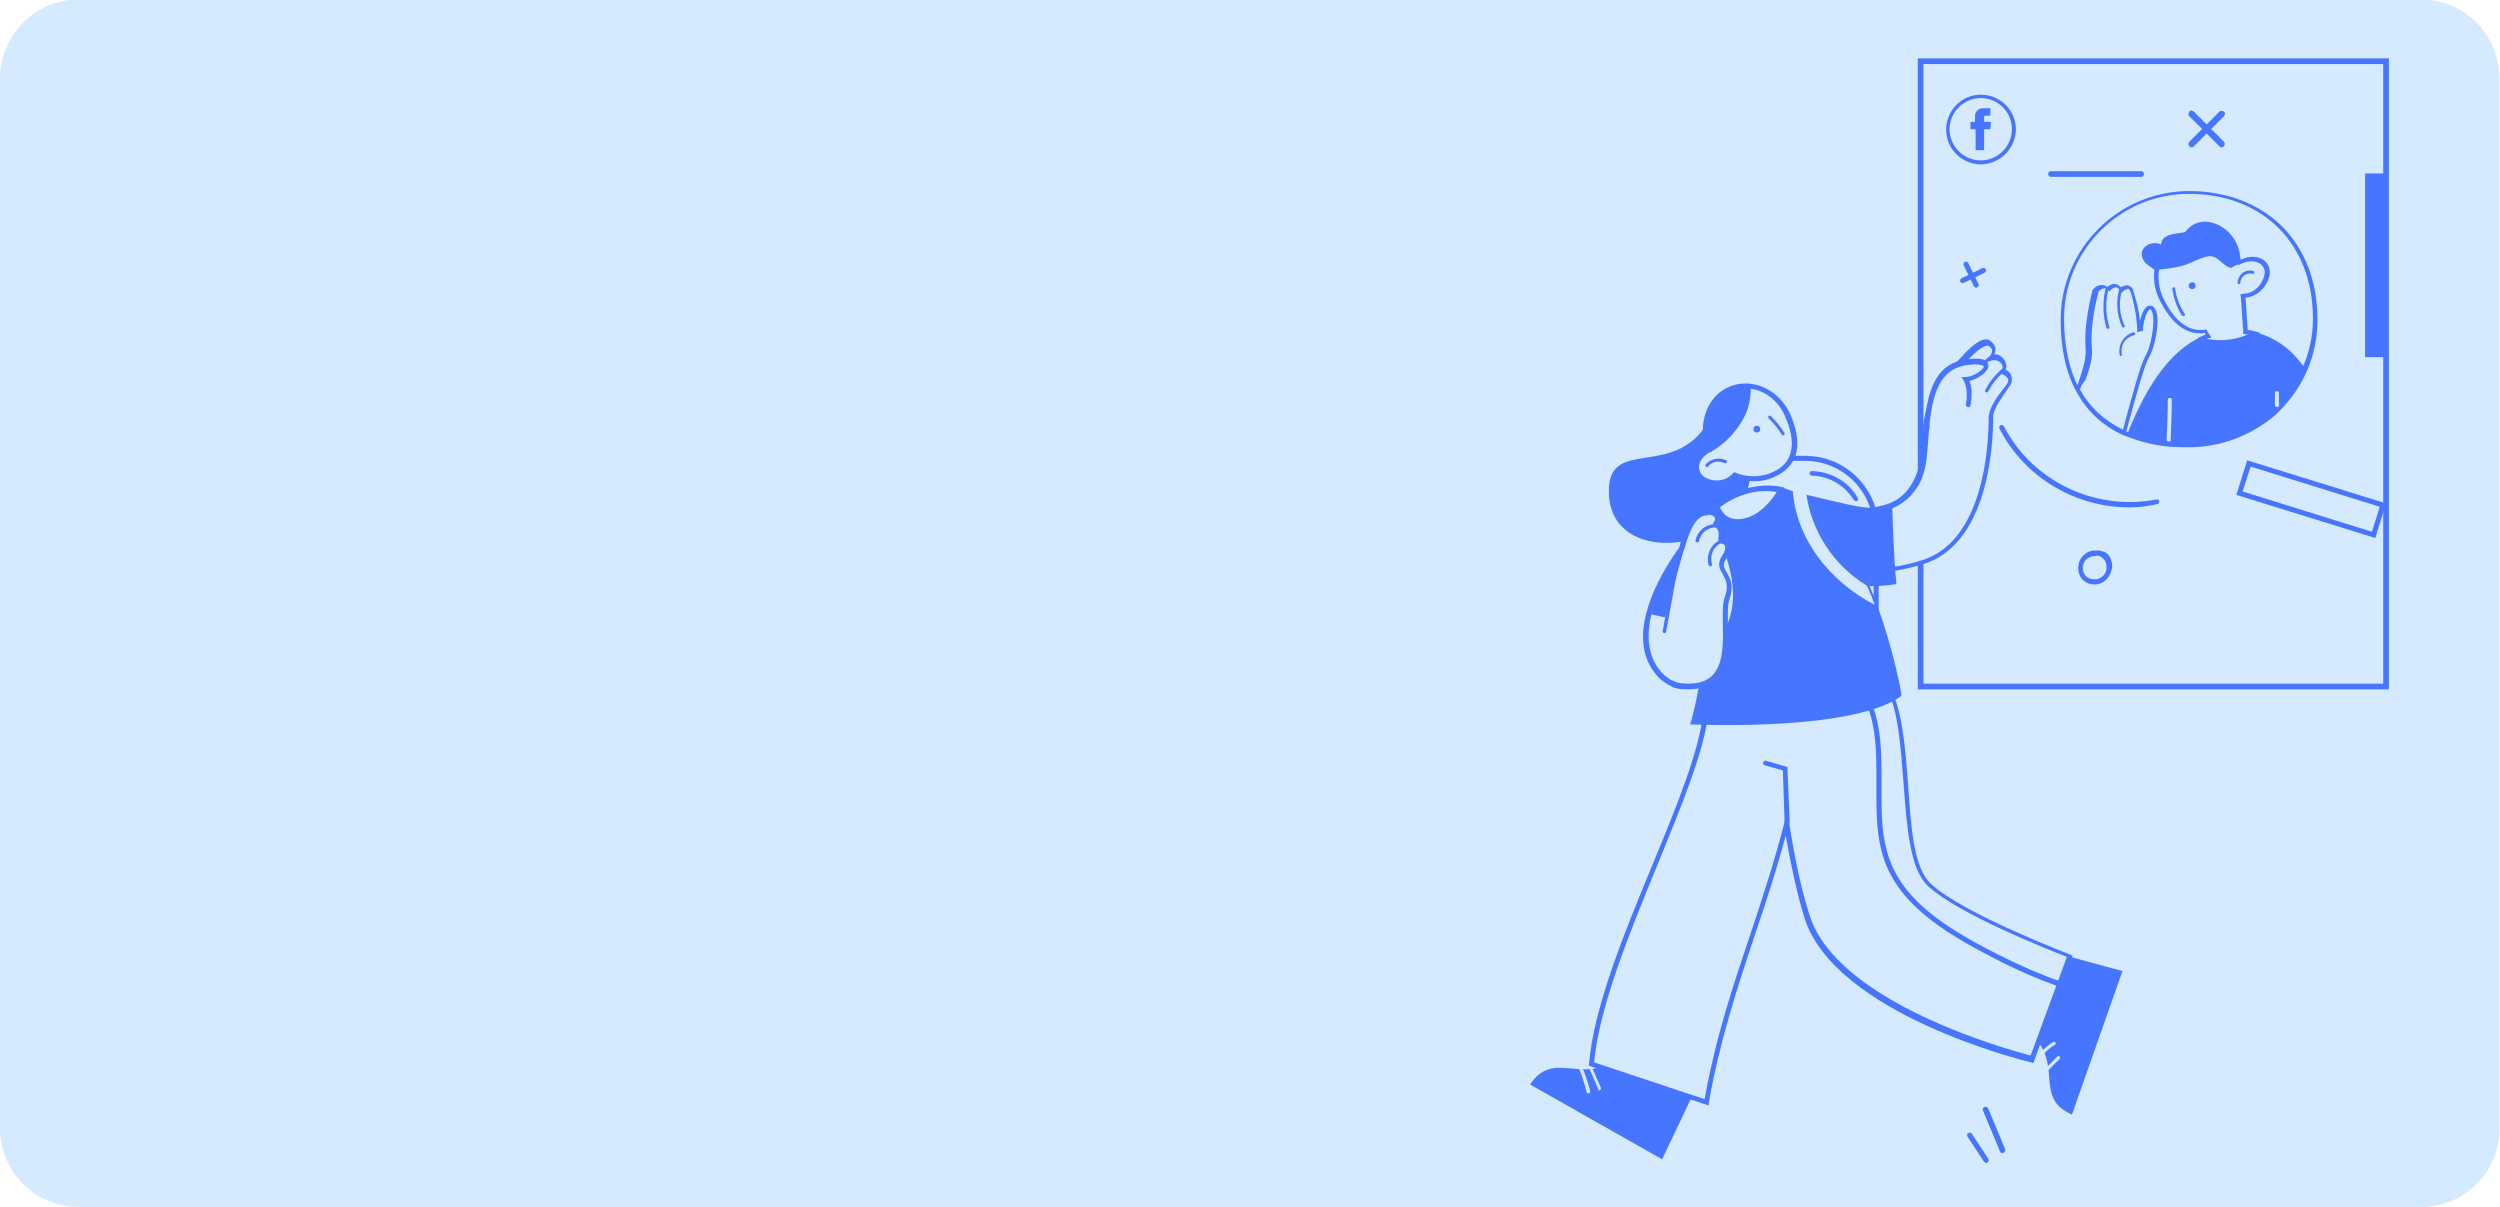 <svg version="1.1" id="Layer_1" xmlns="http://www.w3.org/2000/svg" x="0" y="0" viewBox="0 0 441 213" xml:space="preserve">
  <style>
    .st0{fill:#d5eaff}.st2{fill:#4676ff}
  </style>
    <path class="st0" d="M427.1 212.9H13.9C6.2 212.9 0 206.7 0 199V13.9c0-7.7 6.2-14 13.9-14H427c7.7 0 13.9 6.2 13.9 13.9V199c.1 7.7-6.1 13.9-13.8 13.9z"/>
    <path fill="#d5eaff" stroke="#4676ff" stroke-miterlimit="10" d="M338.8 10.8h82.1v110.3h-82.1z"/>
    <path class="st2" d="M391.9 26c-.1 0-.3-.1-.4-.2l-5.3-5.3c-.2-.2-.2-.5 0-.8s.5-.2.8 0l5.3 5.3c.2.2.2.5 0 .8-.1.1-.3.2-.4.2z"/>
    <path class="st2" d="M386.6 26c-.1 0-.3-.1-.4-.2-.2-.2-.2-.5 0-.8l5.3-5.3c.2-.2.5-.2.8 0s.2.5 0 .8l-5.3 5.3c-.1.1-.2.2-.4.2zM417.2 30.6h3.8V63h-3.8zM377.7 31.2h-15.9c-.3 0-.5-.2-.5-.5s.2-.5.5-.5h15.9c.3 0 .5.2.5.5s-.2.5-.5.5z"/>
    <path class="st0" d="M367 100.2c0-.3.1-.7.2-1 .1-.3.3-.6.6-.8l.1-.1c.4-.4 1-.7 1.7-.7h.4c.3 0 .6.1.8.2h.1c.4.2.7.5.9.8.2.4.3.8.3 1.4 0 1.4-1.1 2.5-2.5 2.5-1.5.2-2.6-.7-2.6-2.3z"/>
    <path class="st2" d="M369.5 103.1c-1.7 0-2.9-1.2-2.9-2.9 0-.4.1-.8.2-1.2.2-.4.4-.7.7-1l.1-.1c.5-.5 1.2-.8 2-.8h.5c.3 0 .7.1.9.2h.1c.5.2.9.6 1.1 1 .2.4.4 1 .4 1.6-.2 1.9-1.5 3.2-3.1 3.2zm0-5c-.5 0-1 .2-1.4.5-.2.2-.4.4-.5.7-.1.3-.2.5-.2.8 0 1.3.8 2.1 2.1 2.1 1.1 0 2.1-.9 2.1-2.1 0-.5-.1-.9-.3-1.2-.2-.3-.4-.5-.7-.7-.3-.1-.5-.2-.7-.2-.2.1-.3.1-.4.1z"/>
    <path transform="rotate(17.301 407.684 88.045)" class="st0" d="M395.4 85.3h24.8v5.5h-24.8z"/>
    <path class="st2" d="M419 94.9l-24.5-7.6 1.9-6.1 24.5 7.6-1.9 6.1zm-23.4-8.2l22.8 7.1 1.4-4.4-22.8-7.1-1.4 4.4z"/>
    <path class="st0" d="M346.6 46.2l2.2 4.5"/>
    <path class="st2" d="M348.2 50.5l-1.8-3.7c-.1-.2 0-.5.2-.6.2-.1.5 0 .6.2l1.8 3.7c.1.2 0 .5-.2.6-.2.1-.5 0-.6-.2z"/>
    <path class="st0" d="M345.8 49.7l4.5-2.2"/>
    <path class="st2" d="M345.8 49.7c-.1-.2 0-.5.2-.6l3.7-1.8c.2-.1.5 0 .6.2.1.2 0 .5-.2.6l-3.7 1.8c-.2.1-.5 0-.6-.2z"/>
    <g>
    <path class="st2" d="M375.6 89.5c-9.5 0-18.5-5.3-22.9-13.9-.1-.2 0-.5.2-.6.2-.1.5 0 .6.2 5 9.7 16.1 15 26.9 12.9.2 0 .5.1.5.3 0 .2-.1.5-.3.5-1.7.4-3.3.6-5 .6z"/>
  </g>
    <g>
    <path class="st0" d="M408.4 56.2c0 3.1-.6 6.1-1.8 8.8-1.2 2.7-2.9 5.2-5 7.2l-.5.5c-4 3.7-9.3 5.9-15.1 5.9-1 0-2 0-3-.1h-.5c-2.6-.3-5.1-.9-7.3-1.8-.2-.1-.4-.2-.6-.2-3.4-1.6-6.2-4-8.2-7.6-1.8-3.2-2.8-7.4-2.8-12.6 0-12.3 10-22.4 22.3-22.4 12.5-.1 22.5 8.1 22.5 22.3z"/>
        <path class="st2" d="M386.1 78.9c-1 0-2.1 0-3-.1h-.5c-2.7-.3-5.2-.9-7.4-1.8-.2-.1-.4-.2-.6-.2-3.7-1.7-6.5-4.3-8.3-7.7-1.9-3.4-2.8-7.7-2.8-12.7 0-12.5 10.2-22.7 22.7-22.7 6.3 0 12 2.1 16 5.9 4.3 4.1 6.6 9.9 6.6 16.8 0 3.1-.6 6.1-1.8 8.9-1.2 2.8-2.9 5.2-5 7.3l-.5.5c-4.3 3.7-9.7 5.8-15.4 5.8zm0-44.7c-12.1 0-22 9.9-22 22 0 4.9.9 9.1 2.7 12.4 1.8 3.3 4.5 5.8 8 7.4.2.1.4.2.5.2 2.1.9 4.6 1.5 7.2 1.8h.4c1 .1 2 .1 3 .1 5.5 0 10.8-2.1 14.9-5.8.2-.1.3-.3.5-.4 2.1-2 3.7-4.4 4.9-7.1 1.2-2.7 1.8-5.6 1.8-8.6 0-13.2-8.8-22-21.9-22z"/>
        <g id="Man_2_">
      <path class="st2" d="M406.6 65c-1.2 2.7-2.9 5.2-5 7.2l-.5.5c-4 3.7-9.3 5.9-15.1 5.9-1 0-2 0-3-.1h-.5c-2.6-.3-5.1-.9-7.3-1.8 2.7-6.8 6.5-13.8 12.3-16.9 2.2-1.1 4.7-1.7 7.5-1.6 1.3.1 2.5.3 3.5.6 3.9 1.2 6.4 3.7 8.1 6.2z"/>
            <path class="st0" d="M391.8 60.3c-1 0-1.9-.1-2.8-.3-.2-.1-.5-.1-.7-.3.3-.1.6-.3.9-.4l.4-.2-.5-.9H388.2c-3.2 0-5.4-2.9-6.6-5.4-1.1-2-1.3-4.3-.8-6.4.5-2.1 1.8-3.7 3.6-4.7 1-.5 2.1-.8 3.2-.8 3 0 5.9 1.9 7.5 4.8l.2.3.3-.1c.7-.3 1.3-.5 1.9-.5.9 0 1.7.4 2.2 1 .4.6.6 1.3.4 2.1-.4 1.5-1.7 3.2-3.9 3.4h-.4l.5 6.3h.3c.5.1.9.2 1.4.3-2.1 1.3-4.1 1.8-6.2 1.8z"/>
            <path class="st2" d="M387.4 41.6c2.9 0 5.7 1.8 7.1 4.6l.3.6.6-.3c.6-.3 1.2-.4 1.8-.4.8 0 1.5.3 1.9.8.4.5.5 1.1.3 1.8-.4 1.4-1.6 3-3.5 3.1l-.7.1.1.7.4 5.7v.6l.6.1h.3c-1.5.6-3.2 1-4.9 1-.8 0-1.7-.1-2.5-.2h.1l.8-.3-.5-.7-.2-.3-.2-.4-.4.1h-.7c-3 0-5.1-2.8-6.3-5.2-1-1.9-1.3-4.1-.8-6.1s1.7-3.6 3.4-4.4c.9-.6 1.9-.9 3-.9m0-.7c-1.2 0-2.3.3-3.4.8-3.9 2-5.2 7.2-2.9 11.5 1.6 3.1 3.9 5.6 7 5.6.3 0 .5 0 .8-.1l.2.3c-.5.2-.9.4-1.4.6.3.3.7.6 1.2.7 1 .2 2 .3 2.9.3 2.4 0 4.8-.7 6.9-1.9-.7-.2-1.4-.4-2.2-.5l-.4-5.7c2.2-.2 3.7-1.9 4.2-3.7.5-1.8-.8-3.5-2.9-3.5-.6 0-1.3.1-2.1.5-1.8-3-4.9-4.9-7.9-4.9z"/>
            <path class="st2" d="M393.5 47.3c.6-.4 1.4-.7 2-1.1 0-.1-.3-.2-.3-.3 0-5.6-6.7-9.1-9.7-5-.7.4-4.1 0-4.3 2.2-1.9-.8-4.5.8-2.9 3.1.3.4 1.2 1 1.8 1.4 1.6-.1 3.2-.3 4.8-.7 1.5-.4 2.7-1.2 4.2-1.6 1.9-.5 2.5 1 3.9 1.8.2 0 .3.1.5.2z"/>
            <circle class="st2" cx="386.7" cy="50.4" r=".6"/>
            <path class="st2" d="M397.5 47.8c-1.4-.4-2.7.6-2.8 2.1 0 .3.5.3.5 0 0-1.1 1.1-1.9 2.2-1.6.2.1.4-.4.1-.5zM385.4 55.4c-.9-1.4-1.5-2.9-1.7-4.5 0-.3-.5-.3-.5 0 .2 1.7.8 3.3 1.7 4.8.3.2.7-.1.5-.3z"/>
            <path class="st0" d="M378.8 62.9c-.9 1.5-2.9 8.7-4.1 13.5-3.4-1.6-6.2-4-8.2-7.6.9-3 1.8-5.1 1.6-7.2-.3-3.3.4-7.3 1.2-10.2 0 0 1-1.5 2.3-.3 0 0 1.5-1.5 2.3.2 0 0 1.6-1.4 2.1.5.3 1.2 1.1 3.2 1.1 6.5.2-.1.3-.1.3-.1s.6-4.5 2-3.8c1.5.6.6 6.6-.6 8.5z"/>
            <path class="st2" d="M375 76.8l-.4-.2c-3.6-1.7-6.5-4.3-8.3-7.7l-.1-.1v-.1c.2-.6.4-1.2.6-1.7.7-2.2 1.2-3.7 1.1-5.4-.3-3.7.6-8 1.2-10.3v-.1s.5-.8 1.4-.9c.4-.1.8 0 1.2.3.3-.2.9-.6 1.5-.5.4.1.7.3.9.6.3-.2.9-.5 1.4-.3.4.1.8.5.9 1.2.1.2.1.4.2.7.3 1 .7 2.4.9 4.3.2-1 .7-2.2 1.3-2.6.3-.1.6-.1.9 0 .3.2.5.5.7 1 .6 1.9-.3 6.4-1.3 8-.7 1.1-2.1 5.9-4.1 13.4v.4zm-8.1-8.1c1.7 3.1 4.3 5.5 7.6 7.1 1.4-5.3 3.1-11.6 4-13.1.9-1.5 1.7-5.8 1.2-7.5-.1-.3-.2-.5-.3-.6-.1-.1-.2 0-.2 0-.6.3-1.1 2.2-1.2 3.5v.3h-.3s-.1 0-.3.1l-.4.1v-.5c-.1-2.6-.6-4.5-.9-5.7-.1-.3-.1-.5-.2-.7-.1-.3-.2-.6-.4-.7-.4-.1-.9.3-1 .4l-.3.3-.2-.4c-.2-.3-.4-.5-.6-.6-.4-.1-1 .3-1.1.5l-.2.2-.2-.2c-.3-.3-.6-.4-.9-.3-.4.1-.7.4-.8.5-.6 2.2-1.5 6.4-1.2 10 .2 1.8-.4 3.5-1.1 5.6-.6.6-.8 1.2-1 1.7z"/>
            <path class="st2" d="M376.4 58.6c-1.8.5-2.8 2.2-2.5 4 .1.3.5.2.4-.1-.3-1.6.6-3 2.2-3.4.3-.1.1-.5-.1-.5zM374.8 57.5c-1-2.1-1.1-4.4-.4-6.6.1-.3-.4-.4-.5-.1-.7 2.3-.5 4.7.4 6.8.1.3.6.2.5-.1zM372.1 57.7c-.7-2.2-.7-4.4-.2-6.6.1-.3-.4-.4-.5-.1-.5 2.3-.5 4.6.2 6.9.2.2.6.1.5-.2z"/>
            <g>
        <path class="st0" d="M382.6 77.9c-.2 0-.4-.2-.4-.3.1-2.3.2-4.7.2-7.1 0-.2.1-.3.4-.3.2 0 .4.1.3.3 0 2.4-.1 4.8-.2 7.1.1.2-.1.3-.3.3z"/>
      </g>
            <g>
        <path class="st0" d="M401.7 71.8c-.2 0-.4-.1-.4-.3v-2.2c0-.2.2-.3.3-.3.2 0 .4.1.4.3v2.3c0 .1-.1.2-.3.2z"/>
      </g>
    </g>
  </g>
    <g>
    <g id="Bottom_10_">
      <path class="st2" d="M284.9 186.8c-5.6 4.6-10.9-1.7-15 4.5l23.3 13.2 5.9-12.4-14.2-5.3zM358.4 182.7c5.6 4.7.3 11.1 7.1 13.9l8.9-25.3-13.2-3.6-2.8 15z"/>
        <path class="st0" d="M340.3 156.1c-5.8-5.4-2.5-26.3-7.3-35l-20.2 1.8s.1 1.1.2 2.9h-12.1c-1.3 13.7-18.6 43.8-20.1 62l20.3 6.7c3.2-18.4 10-33 14.1-49.3.9 5.7 2.1 11.6 3.6 16.5 5.3 16.8 39.7 25.2 39.7 25.2l4.8-13.2.2-.5 1.6-4.4c-.1-.2-19-7.3-24.8-12.7z"/>
        <path class="st2" d="M301.4 195l-21.1-7v-.3c.8-9.8 6.1-22.9 11.3-35.4 4.3-10.4 8.3-20.3 8.8-26.5v-.4h12.1c-.1-1.5-.2-2.4-.2-2.4v-.4l20.9-1.8.1.2c2.3 4.2 2.8 11 3.3 17.6.5 7.5 1 14.5 4 17.3 5.7 5.3 24.4 12.4 24.6 12.5l.4.2-6.9 18.9-.4-.1c-1.4-.3-34.7-8.6-40-25.5-1.2-3.9-2.3-8.8-3.3-14.5-1.6 6-3.5 11.8-5.4 17.4-3.1 9.3-6.3 19-8.2 29.9v.3zm-20.2-7.6l19.5 6.5c1.9-10.8 5.1-20.3 8.2-29.5 2.2-6.6 4.2-12.8 5.9-19.4l.5-2.1.3 2.1c1 6.6 2.2 12.1 3.6 16.4 4.8 15.5 35.2 23.8 39 24.8l6.4-17.4c-2.8-1.1-19.1-7.5-24.5-12.5-3.2-3-3.7-10.2-4.3-17.9-.5-6.4-.9-13-3-17l-19.5 1.7c0 .5.1 1.3.2 2.5v.5h-12.2c-.7 6.4-4.7 16.1-8.9 26.4-5.1 12.4-10.3 25.2-11.2 34.9z"/>
        <path class="st2" d="M363.2 174h-.1c-3.9-1.4-7.6-3-11.2-4.9-8.8-4.5-17.7-9.8-20-19-1-3.8-.9-7.9-.9-11.8 0-5.3.1-10.8-2.4-15.6-.1-.2 0-.5.2-.6.2-.1.5 0 .6.2 2.6 5.1 2.5 10.6 2.5 16 0 3.9-.1 7.9.9 11.6 2.2 8.9 10.9 14 19.5 18.4 3.6 1.8 7.3 3.5 11.1 4.8.2.1.3.3.3.6-.1.2-.3.3-.5.3z"/>
        <path class="st0" d="M280.5 192.5c-.4-1.6-.9-3.2-1.6-4.7-.2-.3-.6 0-.5.3.6 1.5 1.1 3 1.5 4.6.1.3.7.2.6-.2zM282.4 191.9c-.5-1.1-1-2.3-1.5-3.4-.1 0-.3.1-.4.1h-.1c.5 1.2 1.1 2.4 1.6 3.7 0 .2.5-.1.4-.4zM362.2 183.8c-.9.6-1.7 1.2-2.4 2-.3.3.2.7.4.4.7-.7 1.4-1.4 2.3-1.9.3-.2 0-.7-.3-.5zM362.9 186.4l-1.9 1.9c-.3.3.1.7.4.4l1.9-1.9c.3-.3-.1-.7-.4-.4z"/>
        <g>
        <path class="st2" d="M315.2 145.5c-.2 0-.4-.2-.4-.4l-.3-9.2-3.2-.9c-.2-.1-.4-.3-.3-.5.1-.2.3-.4.5-.3l3.8 1.1.4 9.8c-.1.2-.3.4-.5.4z"/>
      </g>
    </g>
        <g id="Lines_13_">
      <path class="st2" d="M353.2 203.4c-.2 0-.3-.1-.4-.3l-3-7.2c-.1-.2 0-.5.2-.6.2-.1.5 0 .6.2l3 7.2c.1.2 0 .5-.2.6-.1.1-.1.1-.2.1zM350.4 205.1c-.1 0-.3-.1-.4-.2l-2.9-4.4c-.1-.2-.1-.5.1-.6.2-.1.5-.1.6.1l2.9 4.4c.1.2.1.5-.1.6 0 .1-.1.1-.2.1z"/>
    </g>
        <g id="Lines_12_">
      <path class="st2" d="M353.3 203.4c-.2 0-.3-.1-.4-.3l-3-7.2c-.1-.2 0-.5.2-.6.2-.1.5 0 .6.2l3 7.2c.1.2 0 .5-.2.6-.1.1-.2.1-.2.1zM350.4 205.1c-.1 0-.3-.1-.4-.2l-2.9-4.4c-.1-.2-.1-.5.1-.6.2-.1.5-.1.6.1l2.9 4.4c.1.2.1.5-.1.6 0 .1-.1.1-.2.1z"/>
    </g>
        <g id="Backpack_12_">
      <path class="st0" d="M318.2 119.9h-6.9c-7 0-12.7-5.7-12.7-12.7V93.5c0-7 5.7-12.7 12.7-12.7h6.9c7 0 12.7 5.7 12.7 12.7v13.7c0 7-5.6 12.7-12.7 12.7z"/>
            <path class="st2" d="M318.4 120.4h-7.2c-7.2 0-13-5.8-13-13v-14c0-7.2 5.8-13 13-13h7.2c7.2 0 13 5.8 13 13v14c0 7.1-5.9 13-13 13zm-7.2-39.1c-6.7 0-12.1 5.4-12.1 12.1v14c0 6.7 5.4 12.1 12.1 12.1h7.2c6.7 0 12.1-5.4 12.1-12.1v-14c0-6.7-5.4-12.1-12.1-12.1h-7.2z"/>
            <g>
        <path class="st2" d="M327.4 88.4c-.1 0-.3-.1-.4-.2-1.6-2.6-4.3-4.2-7.4-4.3-.2 0-.4-.2-.4-.4s.2-.4.4-.4c3.4.1 6.4 1.8 8.1 4.7.1.2.1.5-.2.6h-.1z"/>
      </g>
    </g>
        <g id="Hand_2_77_">
      <path class="st0" d="M353.3 65.5s.7-.6 0-1.8c-.7-1.1-2.2-.6-2.2-.6s1.5-1.4 0-2.5-4.8 2.4-8.9 8.1c-4.1 5.7-1.5 11.3-4.2 16.5-1.3 2.5-3.3 4.1-6.8 4.7-.6 3.7-.4 7.3.6 10.8 2.2-.2 4.6-.7 7.2-1.4 12.1-3.5 12.3-22.8 12.3-25.6 0-2 2.7-5 3.2-5.9.8-1.6-1.2-2.3-1.2-2.3z"/>
            <path class="st2" d="M331.4 101.2l-.1-.4c-1-3.7-1.2-7.3-.6-11v-.3l.3-.1c3.1-.5 5.1-1.9 6.5-4.5 1.2-2.2 1.4-4.6 1.5-7 .2-3.1.4-6.2 2.7-9.5 3.9-5.4 6.6-8.2 8.3-8.5.5-.1.9 0 1.2.3.5.4.8.9.8 1.4 0 .3-.1.7-.2.9.6 0 1.2.2 1.7.9s.5 1.4.3 1.8c.4.2.8.5 1 1.1.1.3.2.9-.1 1.5-.2.3-.5.7-.8 1.2-.9 1.3-2.3 3.2-2.3 4.5 0 5.3-.9 22.7-12.6 26.1-2.5.7-4.9 1.2-7.3 1.5l-.3.1zm.2-10.9c-.5 3.4-.3 6.7.5 10 2.2-.3 4.5-.7 6.7-1.4 11.1-3.2 12-20.1 12-25.2 0-1.6 1.4-3.6 2.5-5 .4-.5.7-.9.8-1.1.2-.3.2-.6.1-.8-.2-.4-.8-.7-1-.8l-.7-.2.6-.5c.1-.1.4-.5-.1-1.2-.6-.8-1.7-.5-1.7-.5l-1.8.6 1.4-1.3c.2-.1.5-.6.5-1.1 0-.3-.2-.5-.5-.7-.1-.1-.2-.2-.5-.1-1 .2-3.1 1.7-7.7 8.1-2.2 3.1-2.4 6.1-2.6 9.1-.2 2.4-.3 4.9-1.6 7.3-1.6 2.6-3.7 4.2-6.9 4.8z"/>
            <path class="st2" d="M333.3 89.4c-3.7 1.4-6.5.1-16.8-2.2l2.9 12.5s5.4 4.5 14.5 3c-.2-3.8-.5-9.6-.6-13.3z"/>
            <path class="st2" d="M330.2 103.4c-6.9 0-10.9-3.2-11.1-3.4l-.1-.1-3.1-13.3.7.2c2.1.5 3.9.9 5.5 1.3 6 1.4 8.2 2 11.1.9l.6-.2v.6c.1 3.5.3 9.5.7 13.2v.4l-.4.1c-1.4.2-2.7.3-3.9.3zm-10.3-4c.8.6 5.8 4 13.7 2.9-.3-3.6-.5-8.8-.6-12.3-2.8.9-5.4.3-11-1.1-1.4-.3-3-.7-4.8-1.1l2.7 11.6z"/>
            <path class="st0" d="M339.8 75.3c.7-8 2.9-11.3 8-11.6s1.2 3-1 3.1c0 0 1 1.6.4 4.5"/>
            <path class="st2" d="M339.8 75.8c-.3 0-.5-.2-.4-.5.7-8.3 3.1-11.7 8.4-12 1.6-.1 2.5.1 2.8.7.1.2.3.6 0 1.1-.5.9-1.9 1.8-3.2 2.1.3.7.6 2.2.2 4.3 0 .2-.3.4-.5.3-.2 0-.4-.3-.3-.5.5-2.7-.4-4.2-.4-4.2l-.4-.6h.8c1.1 0 2.7-1 3.1-1.7 0-.1.1-.2 0-.2 0 0-.3-.4-2-.3-4.8.3-6.9 3.3-7.6 11.2-.1.1-.3.3-.5.3z"/>
            <g>
        <path class="st2" d="M351.5 62.6c-.7.4-1.2.8-1.7 1.2.2.1.4.2.5.3.4-.3.9-.6 1.5-1 .3-.2 0-.7-.3-.5z"/>
      </g>
            <g>
        <path class="st2" d="M353.1 65.1c-1.3 1.2-2.1 2.2-2.9 3.7-.2.3.3.6.5.3.8-1.5 1.6-2.5 2.9-3.6.2-.3-.2-.7-.5-.4z"/>
      </g>
    </g>
        <g id="Head_83_">
      <path class="st2" d="M301.9 73.3c-5.7 11.9-18.2 3.3-18.1 13.4 0 14.5 25.7 10.5 24.9-4.1-.8-14.6-6.8-9.3-6.8-9.3z"/>
            <path d="M310.3 70.8c.9-.2 1.7-.5 2.4-.9-2.2-1.8-5-2.3-7.5-1.3-1 .4-1.8 1-2.5 1.8 2.5.6 5.1.9 7.6.4z" fill="#5f5fff"/>
            <path class="st0" d="M315.4 73.4c-1.8-4.3-6.4-6.4-10.2-4.8-3.8 1.6-5.5 6.4-3.7 10.7-3 1.5-2.9 4.5-.8 5.4 1.6.8 3.9.7 5.3-.9 1.8.8 3.8.9 5.7.3 5.6-1.8 5.5-6.4 3.7-10.7z"/>
            <path class="st2" d="M302.8 85.6c-.8 0-1.6-.2-2.3-.5-1.1-.5-1.7-1.5-1.7-2.7 0-1.3.8-2.5 2.2-3.3-.8-2.1-.8-4.3-.1-6.3.7-2.1 2.2-3.8 4.2-4.6 4.1-1.7 8.9.6 10.8 5.1 1.3 3.1 1.5 5.7.6 7.6-.8 1.7-2.3 2.9-4.5 3.6-1.8.6-3.9.5-5.7-.2-1.1.9-2.3 1.3-3.5 1.3zm5.1-17.1c-.8 0-1.7.2-2.5.5-1.7.7-3.1 2.2-3.7 4.1-.7 1.9-.6 4 .2 6l.2.4-.3.2c-1.3.6-2.1 1.7-2.1 2.7 0 .8.5 1.5 1.2 1.9 1.4.7 3.4.7 4.8-.8l.2-.2.3.1c1.7.7 3.6.8 5.4.3 2-.6 3.4-1.7 4-3.1.8-1.8.6-4.1-.6-6.9-1.3-3.3-4.2-5.2-7.1-5.2z"/>
            <circle class="st2" cx="309.9" cy="75.7" r=".6"/>
            <path class="st2" d="M301.8 79.7c2.9-1.6 5.4-4.5 6.5-7.6.4-1.3.6-2.6.5-4-1.2-.1-2.4 0-3.5.5-3.8 1.6-5.5 6.4-3.7 10.7 0 .1.1.2.2.4zM304.5 81.2c-1.2-.6-2.7-.3-3.6.7-.2.3.2.7.4.4.7-.9 1.9-1.1 2.9-.6.3.2.6-.3.3-.5z"/>
            <g>
        <path class="st2" d="M314.8 76.4c-.7-1.1-1.5-2.1-2.4-3-.3-.3-.7.2-.4.4.9.9 1.7 1.8 2.3 2.9.1.3.6 0 .5-.3z"/>
      </g>
    </g>
        <g id="Body_74_">
      <path class="st2" d="M335 122.3c-8.7 6.4-36.3 5-36.3 5s1.9-6.4 2-12.7c0-.9 0-1.7-.1-2.6-.1-1.9-.5-3.7-1.1-5.3-2.4-5.8-1.9-10.5.1-13.9.4-.8 1-1.5 1.5-2.1.5-.6 1-1.1 1.6-1.5 2.9-2.3 6.7-3.4 10-3.1.4 0 .9.1 1.3.2.5.1 1.1.3 1.6.4.8.3 1.6.7 2.4 1.1 5 3 8.7 9.1 11.3 15.4.5 1.1.9 2.2 1.3 3.4 3.1 8.3 4.4 15.7 4.4 15.7z"/>
            <path class="st2" d="M305 127.9c-3.5 0-6-.1-6.3-.1h-.6l.2-.5c0-.1 1.9-6.4 2-12.6 0-.9 0-1.7-.1-2.5-.1-2-.5-3.7-1.1-5.1-2.8-6.8-1.5-11.5.2-14.3.5-.8 1-1.5 1.6-2.2.5-.6 1.1-1.1 1.7-1.6 2.9-2.3 6.8-3.5 10.3-3.2.4 0 .9.1 1.3.2.6.1 1.1.3 1.6.5.8.3 1.6.7 2.4 1.1l.1.1c4.4 2.6 8.2 7.8 11.5 15.6v.1c.4 1 .9 2.1 1.3 3.3 3 8.1 4.3 15.6 4.3 15.7v.3l-.2.2c-6.1 4.3-21.4 5-30.2 5zm-5.7-1c3.9.1 27.2.7 35.2-4.8-.3-1.4-1.6-8.1-4.2-15.3-.4-1.2-.9-2.3-1.3-3.3v-.1c-3.2-7.5-6.9-12.5-11-15l-.1-.1c-.8-.5-1.5-.8-2.3-1.1-.5-.2-1-.3-1.5-.4-.4-.1-.8-.1-1.2-.2-3.3-.3-6.9.8-9.7 3-.6.4-1.1.9-1.5 1.5-.6.6-1 1.3-1.5 2-2.2 3.7-2.2 8.4-.1 13.5.6 1.5 1 3.3 1.1 5.4.1.8.1 1.7.1 2.6-.2 5.3-1.5 10.6-2 12.3z"/>
            <path class="st0" d="M301.8 114.3c-.3.3-.7.4-1 .3-.8-.2-1.4-1.2-.6-1.9l.6-.6c4.9-5.5 2.1-13.1-1-19.1.4-.8 1-1.5 1.5-2.1 3.8 7.2 7.4 16.7.5 23.4zM314.1 86.4c-1 2-3 3.9-4.3 4.6-1.7 1-4.1 1.4-5.8 0-.6-.5-1-1.1-1.2-1.8 2.9-2.3 6.7-3.4 10-3.1.5.1.9.2 1.3.3z"/>
            <path class="st2" d="M306.6 92.4c-1 0-2-.3-2.8-1-.6-.5-1.1-1.2-1.3-2l-.1-.3.2-.2c2.9-2.3 6.8-3.5 10.3-3.2.4 0 .9.1 1.3.2l.6.1-.3.5c-1.1 2.1-3.1 4-4.5 4.8-1 .7-2.2 1.1-3.4 1.1zm-3.2-2.9c.2.5.5.9.9 1.3 1.5 1.3 3.7.8 5.3-.1 1.2-.7 2.8-2.2 3.8-3.9-.2 0-.4-.1-.6-.1-3.2-.4-6.7.7-9.4 2.8z"/>
            <g>
        <path class="st0" d="M330.7 106.7c-7.9-4.1-14.2-11.8-14.5-21 .8.3 2.4 1.1 2.4 1.1.8 6.8 4.9 13 10.7 16.5.6 1.2 1 2.3 1.4 3.4z"/>
      </g>
    </g>
        <g id="Hand_71_">
      <path class="st0" d="M304.1 98.4c1.3-2 .2-2.7-.5-2.7-.2 0-.3-.2-.2-.4.3-1-.2-2.3-.8-2.5-.1 0-.1-.1-.1-.2.5-.6.7-1.7-1-2-2.3-.4-3.8 2.2-4.9 6.3-3.1 4.4-4.9 8.3-5.7 11.5-1.3 5.1-.1 8.8 2.4 11.2.5.5 1.1.9 1.7 1.1.4.2.8.4 1.3.4 11.4 1.3 6.9-11.4 8.4-15.6 1.5-4.2-2.4-4.5-.6-7.1z"/>
            <path class="st2" d="M297.8 121.6c-.5 0-1.1 0-1.7-.1-.5-.1-1-.2-1.4-.5-.6-.3-1.2-.7-1.8-1.2-2-1.9-4.1-5.4-2.5-11.6.9-3.5 2.8-7.4 5.8-11.6.8-3.1 2.3-7 5.4-6.5 1.1.2 1.5.7 1.6 1.1.2.4.1.9-.1 1.4.3.2.5.6.7 1 .2.5.2 1.1.1 1.7.4.1.9.3 1.1.8.3.7.2 1.5-.5 2.5s-.4 1.5.1 2.4c.6 1 1.3 2.2.5 4.6-.4 1.1-.3 2.8-.3 4.7.1 3.5.1 7.6-2.3 9.8-1.2 1-2.7 1.5-4.7 1.5zm3.3-30.7c-1.6 0-2.9 1.9-4 6l-.1.1c-2.9 4.2-4.8 8-5.7 11.4-1.1 4.6-.3 8.3 2.3 10.7.5.4 1 .8 1.5 1h.1c.3.2.7.3 1.1.4 2.6.3 4.4-.1 5.6-1.2 2.1-1.9 2.1-5.7 2-9.1 0-2-.1-3.8.4-5 .7-2 .1-3-.4-3.9-.5-.9-1.1-1.8-.1-3.3.5-.7.6-1.3.5-1.7-.1-.3-.4-.4-.6-.4-.2 0-.4-.1-.5-.3-.1-.2-.1-.4-.1-.6.1-.4.1-.9 0-1.3s-.4-.6-.5-.7c-.2-.1-.3-.2-.4-.4-.1-.2 0-.4.1-.5.2-.2.3-.6.2-.8-.1-.2-.4-.4-1-.5-.2.1-.3.1-.4.1z"/>
            <path class="st2" d="M297.3 96l-3.6 12.9-2.8-.6c.8-3.3 3.1-7.6 6.4-12.3z"/>
            <path class="st2" d="M295.5 99.4c-.7 4-1.5 7.9-2.2 11.9-.1.4.5.5.6.2.7-4 1.5-8.1 2.2-12.1 0-.4-.6-.3-.6 0zM303.9 95.1c-2 .6-3 2.6-2.5 4.6.1.4.7.2.6-.2-.5-1.7.4-3.4 2.1-3.9.3-.1.1-.7-.2-.5z"/>
            <g>
        <path class="st2" d="M304.1 92.8c-2.2-.9-4.5.2-5 2.5-.1.4.5.5.6.2.4-1.9 2.3-3 4.2-2.2.2.1.5-.4.2-.5z"/>
      </g>
    </g>
  </g>
    <g>
    <path class="st2" d="M349.5 29c-3.4 0-6.2-2.7-6.2-6.1 0-3.4 2.7-6.2 6.1-6.2 3.4 0 6.2 2.7 6.2 6.1 0 3.3-2.7 6.1-6.1 6.2zm-.1-11.7c-3 0-5.5 2.5-5.5 5.5s2.5 5.5 5.5 5.5 5.5-2.5 5.5-5.5c0-3.1-2.5-5.5-5.5-5.5z"/>
        <path d="M348.5 22.8v3.6c0 .1 0 .1.1.1h1.3c.1 0 .1 0 .1-.1v-3.6h1s.1 0 .1-.1l.1-1.1c0-.1 0-.1-.1-.1H350v-.8c0-.2.1-.3.3-.3h.7c.1 0 .1 0 .1-.1v-1.1c0-.1 0-.1-.1-.1h-1.3c-.7 0-1.3.6-1.3 1.3v1.1h-.7c-.1 0-.1 0-.1.1v1.1c0 .1 0 .1.1.1h.8z" fill-rule="evenodd" clip-rule="evenodd" fill="#4676ff"/>
  </g>
</svg>
